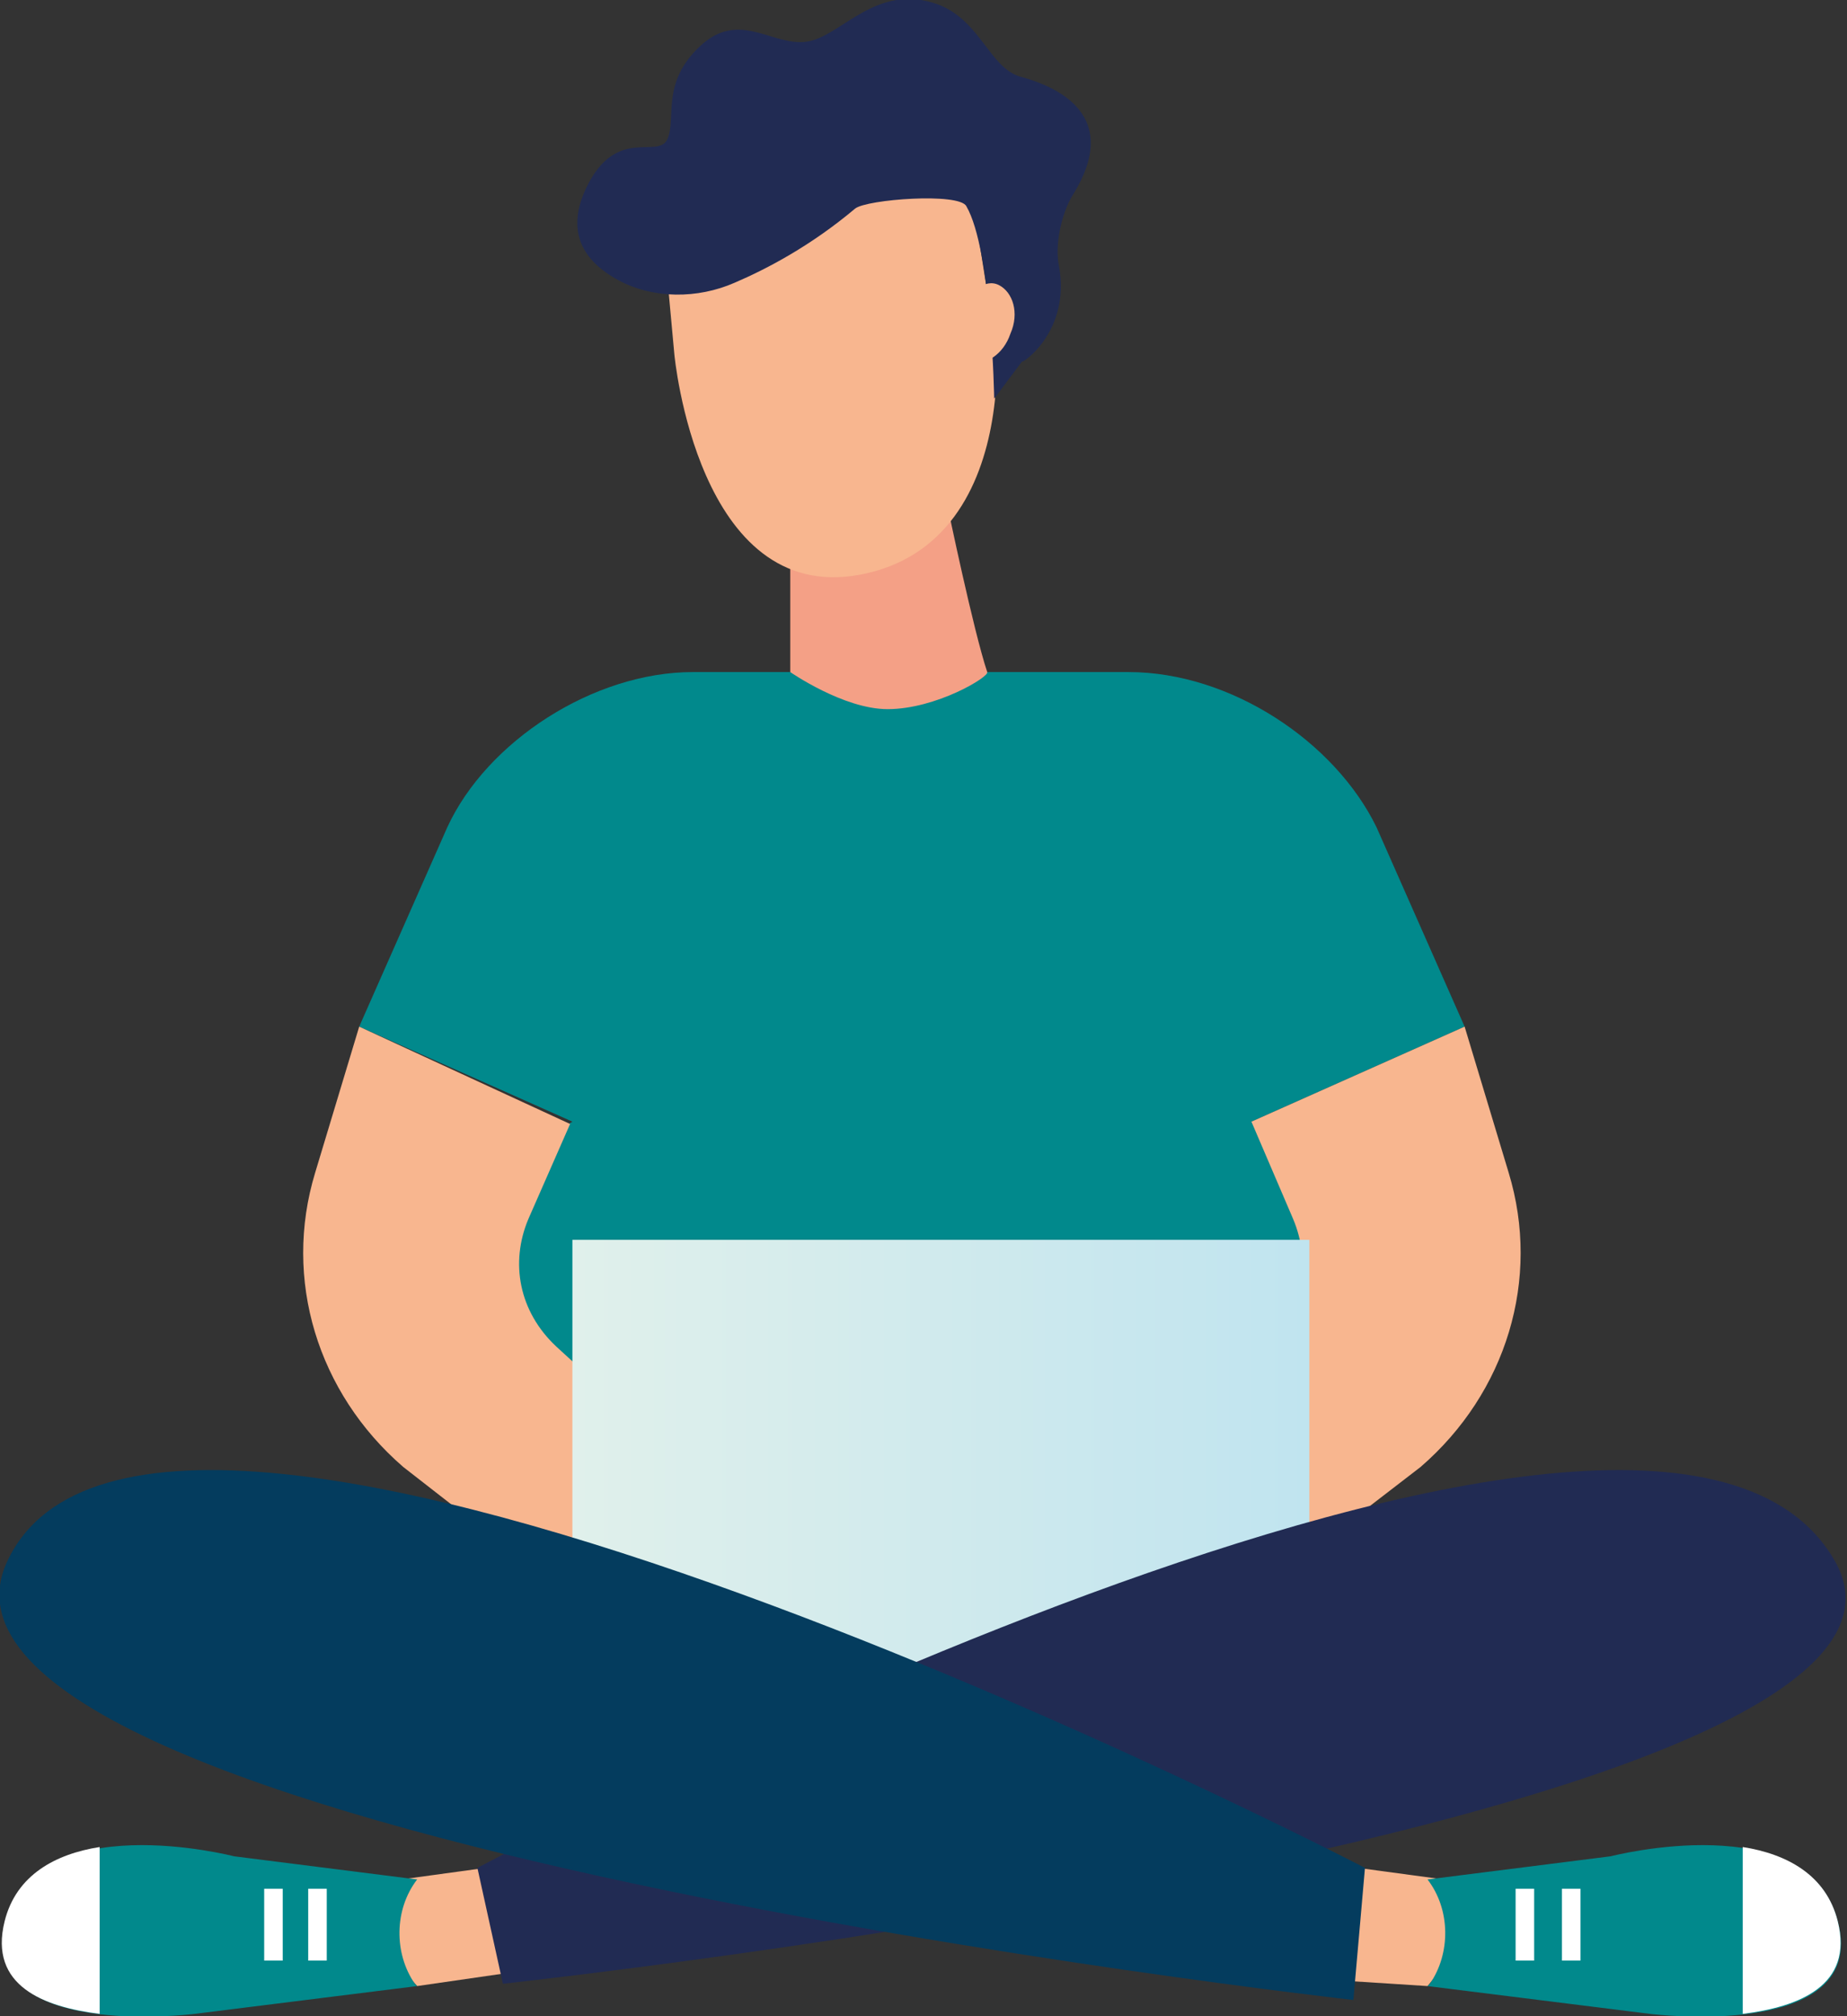 <svg width="297" height="324" viewBox="0 0 297 324" fill="none" xmlns="http://www.w3.org/2000/svg">
<rect x="0" y="0" width="297" height="324" fill="#333333" stroke="none"/>
<g clip-path="url(#clip0)">
<path d="M212.036 187.324L201.23 180.248L235.513 164.979L221.353 132.952C214.645 119.172 197.876 108 181.479 108H111.422C95.398 108 78.256 119.172 71.921 132.952L57.76 164.979L92.044 180.248L81.237 186.952L74.529 239.462L146.45 238.345L218.371 239.462L212.036 187.324Z" fill="#01898C"/>
<path d="M235.513 164.979L242.594 188.442C247.811 205.573 242.221 223.821 228.433 235.738L196.013 260.69L185.579 232.759L203.466 216.373C209.428 210.786 210.919 202.966 207.937 195.89L201.23 180.248L235.513 164.979Z" fill="#F8B68F"/>
<path d="M95.398 315.062L67.076 319.158L61.487 312.827L64.468 302.027L91.671 298.303L95.398 315.062Z" fill="#F8B68F"/>
<path d="M67.076 319.158L31.302 323.627C31.302 323.627 -4.099 328.096 1.118 308.731C5.962 290.11 37.637 298.303 37.637 298.303L67.076 302.027C63.35 306.869 63.35 313.945 66.704 318.786L67.076 319.158Z" fill="#01898C"/>
<path d="M0.746 308.731C2.609 301.283 8.944 297.931 16.024 296.814V323.627C7.081 322.51 -1.863 319.158 0.746 308.731Z" fill="white"/>
<path d="M52.543 303.517H49.562V315.062H52.543V303.517Z" fill="white"/>
<path d="M45.463 303.517H42.482V315.062H45.463V303.517Z" fill="white"/>
<path d="M57.76 164.979L50.68 188.442C45.463 205.573 51.053 223.821 64.841 235.738L96.888 260.69L107.322 232.759L89.435 216.373C83.473 210.786 81.982 202.966 84.963 195.89L91.671 180.621L57.76 164.979Z" fill="#F8B68F"/>
<path d="M200.484 317.296L229.551 319.158L234.768 312.827L232.16 302.027L204.584 298.303L200.484 317.296Z" fill="#F8B68F"/>
<path d="M229.551 319.158L265.325 323.627C265.325 323.627 300.727 328.096 295.51 308.731C290.665 290.11 258.99 298.303 258.99 298.303L229.551 302.027C233.278 306.869 233.278 313.945 229.924 318.786L229.551 319.158Z" fill="#01898C"/>
<path d="M295.51 308.731C293.647 301.283 287.312 297.931 280.231 296.814V323.627C289.175 322.51 298.119 319.158 295.51 308.731Z" fill="white"/>
<path d="M246.693 303.517H243.712V315.062H246.693V303.517Z" fill="white"/>
<path d="M254.146 303.517H251.165V315.062H254.146V303.517Z" fill="white"/>
<path d="M210.546 199.241H92.044V270H210.546V199.241Z" fill="url(#paint0_linear)"/>
<path d="M210.546 267.021H92.044V272.979H210.546V267.021Z" fill="#CBB8CD"/>
<path d="M295.137 251.007C318.614 293.09 80.865 318.786 80.865 318.786L76.766 300.166C76.766 300.166 266.071 199.241 295.137 251.007Z" fill="#212B53"/>
<path d="M1.118 251.007C-19.005 294.952 217.626 321.393 217.626 321.393L219.489 300.166C219.489 300.166 24.967 199.241 1.118 251.007Z" fill="#043C5E"/>
<path d="M158.748 108C156.512 101.296 152.413 81.558 152.413 81.558L127.073 86.4V108C127.073 108 135.644 113.958 142.724 113.958C150.55 113.958 159.121 108.745 158.748 108Z" fill="#F4A086"/>
<path d="M158.748 46.924L154.276 18.621L105.459 24.579L108.441 56.979C108.441 56.979 112.167 97.2 138.252 92.359C166.201 87.145 160.239 46.552 158.748 46.924Z" fill="#F8B68F"/>
<path d="M170.3 42.828C169.555 39.476 170.672 34.262 172.536 31.283C181.107 17.503 168.064 13.407 163.965 12.29C159.12 10.8 157.63 3.352 150.922 0.745C140.861 -2.979 135.271 5.959 129.681 6.704C124.092 7.448 118.874 1.49 112.539 7.448C106.204 13.407 108.813 18.993 107.322 22.345C105.832 25.697 99.124 20.11 94.28 30.166C90.553 37.986 94.652 42.455 99.497 45.062C105.087 48.041 112.167 48.041 118.129 45.435C123.346 43.2 130.427 39.476 137.507 33.517C139.37 32.028 154.276 30.91 155.394 33.145C159.493 40.221 159.866 64.055 159.866 64.055L164.337 58.097C164.337 58.469 172.163 53.255 170.3 42.828Z" fill="#212B53"/>
<path d="M154.276 50.276C152.785 53.627 153.903 56.979 156.139 58.096C158.375 58.841 161.356 56.979 162.474 53.627C163.965 50.276 162.847 46.924 160.611 45.807C158.375 44.69 155.766 46.924 154.276 50.276Z" fill="#F8B68F"/>
</g>
<defs>
<linearGradient id="paint0_linear" x1="92.181" y1="234.639" x2="210.498" y2="234.639" gradientUnits="userSpaceOnUse">
<stop stop-color="#E0F0EB"/>
<stop offset="1" stop-color="#C0E4EF"/>
</linearGradient>
<clipPath id="clip0">
<rect width="297" height="324" fill="white"/>
</clipPath>
</defs>
</svg>
